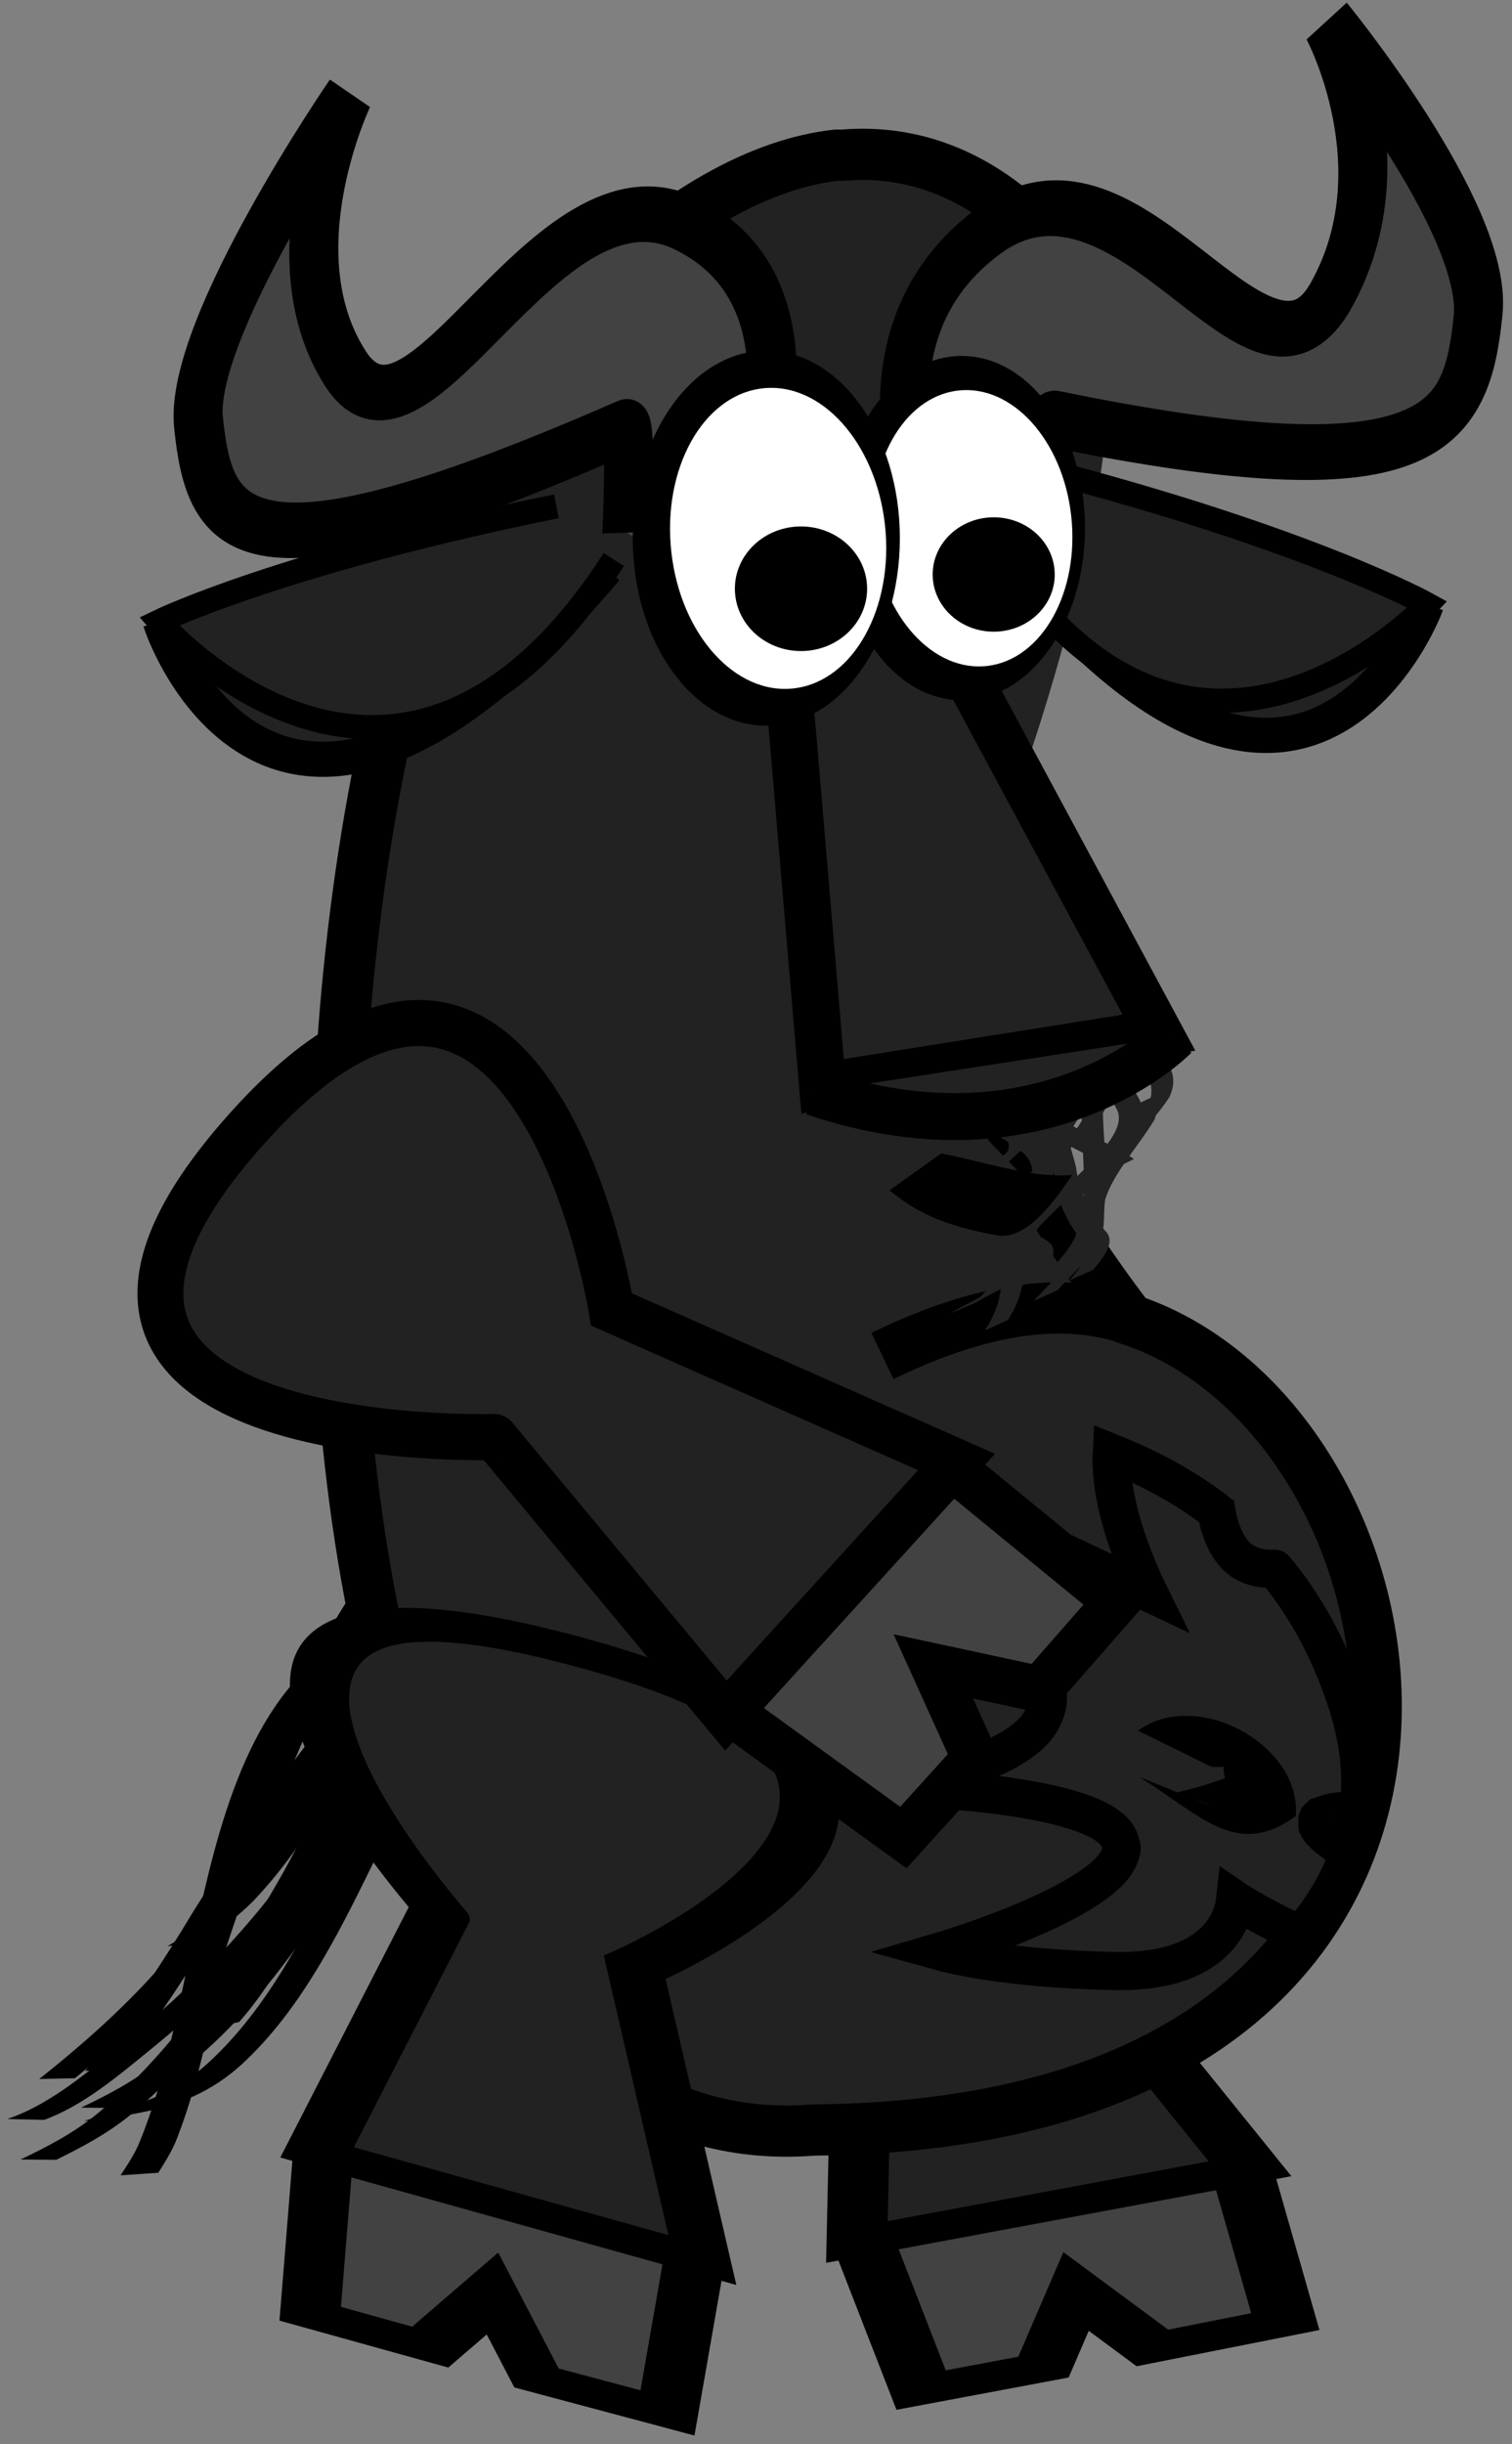 <?xml version="1.0" encoding="UTF-8" standalone="no"?>
<!-- Created with Inkscape (http://www.inkscape.org/) -->
<svg
   xmlns:dc="http://purl.org/dc/elements/1.1/"
   xmlns:cc="http://web.resource.org/cc/"
   xmlns:rdf="http://www.w3.org/1999/02/22-rdf-syntax-ns#"
   xmlns:svg="http://www.w3.org/2000/svg"
   xmlns="http://www.w3.org/2000/svg"
   xmlns:xlink="http://www.w3.org/1999/xlink"
   xmlns:sodipodi="http://inkscape.sourceforge.net/DTD/sodipodi-0.dtd"
   xmlns:inkscape="http://www.inkscape.org/namespaces/inkscape"
   width="26"
   height="42"
   id="svg1"
   sodipodi:version="0.32"
   inkscape:version="0.43"
   sodipodi:docbase="/home/yekcim/Desktop/SVG/Skins/gnuteam"
   sodipodi:docname="black.svg"
   inkscape:export-filename="/home/yekcim/Desktop/manchot_skin/manchot.png"
   inkscape:export-xdpi="72.000000"
   inkscape:export-ydpi="72.000000"
   version="1.0"
   inkscape:output_extension="org.inkscape.output.svg.inkscape">
  <rect width="100%" height="100%" fill="#808080" stroke="none"/>
  <defs
     id="defs3">
    <defs
       id="defs1062">
      <linearGradient
         inkscape:collect="always"
         id="linearGradient10630">
        <stop
           style="stop-color:#616161;stop-opacity:1;"
           offset="0"
           id="stop10631" />
        <stop
           style="stop-color:#616161;stop-opacity:0;"
           offset="1"
           id="stop10632" />
      </linearGradient>
      <linearGradient
         inkscape:collect="always"
         id="linearGradient10560">
        <stop
           style="stop-color:#000000;stop-opacity:1;"
           offset="0"
           id="stop10561" />
        <stop
           style="stop-color:#000000;stop-opacity:0;"
           offset="1"
           id="stop10562" />
      </linearGradient>
      <linearGradient
         id="linearGradient13777">
        <stop
           offset="0"
           style="stop-color:#d17d00;stop-opacity:1;"
           id="stop13779" />
        <stop
           offset="1"
           style="stop-color:#a7b135;stop-opacity:0;"
           id="stop13778" />
      </linearGradient>
      <linearGradient
         id="linearGradient11847">
        <stop
           offset="0"
           style="stop-color:#000000;stop-opacity:1;"
           id="stop11849" />
        <stop
           offset="1"
           style="stop-color:#000000;stop-opacity:0;"
           id="stop11848" />
      </linearGradient>
      <linearGradient
         id="linearGradient6187">
        <stop
           style="stop-color:#2e1b0b;stop-opacity:1;"
           offset="0"
           id="stop6188" />
        <stop
           style="stop-color:#431e00;stop-opacity:0;"
           offset="1"
           id="stop6189" />
      </linearGradient>
      <linearGradient
         inkscape:collect="always"
         id="linearGradient4909">
        <stop
           style="stop-color:#000000;stop-opacity:1;"
           offset="0"
           id="stop4910" />
        <stop
           style="stop-color:#000000;stop-opacity:0;"
           offset="1"
           id="stop4911" />
      </linearGradient>
      <linearGradient
         id="linearGradient1780">
        <stop
           style="stop-color:#454545;stop-opacity:1;"
           offset="0"
           id="stop1781" />
        <stop
           style="stop-color:#ffffff;stop-opacity:0;"
           offset="1"
           id="stop1782" />
      </linearGradient>
      <linearGradient
         id="linearGradient3869">
        <stop
           offset="0"
           style="stop-color:#d2dd2e;stop-opacity:1;"
           id="stop3872" />
        <stop
           offset="0.761"
           style="stop-color:#b3b96d;stop-opacity:0.656;"
           id="stop3871" />
        <stop
           offset="1"
           style="stop-color:#b1b952;stop-opacity:0;"
           id="stop3870" />
      </linearGradient>
      <linearGradient
         inkscape:collect="always"
         xlink:href="#linearGradient9217"
         id="linearGradient3799"
         gradientUnits="userSpaceOnUse"
         gradientTransform="matrix(0.113,0,0,0.115,26.434,157.176)"
         x1="4373.305"
         y1="319.335"
         x2="96.983"
         y2="2708.214" />
      <linearGradient
         inkscape:collect="always"
         xlink:href="#linearGradient7337"
         id="linearGradient3800"
         gradientUnits="userSpaceOnUse"
         gradientTransform="matrix(0.231,0,0,7.644947e-2,26.552,129.555)"
         x1="862.165"
         y1="2479.594"
         x2="1523.372"
         y2="2479.594" />
      <linearGradient
         inkscape:collect="always"
         xlink:href="#linearGradient5442"
         id="linearGradient3801"
         gradientUnits="userSpaceOnUse"
         gradientTransform="matrix(0.163,0,0,7.648058e-2,75.53,161.805)"
         x1="580.228"
         y1="2173.317"
         x2="1782.037"
         y2="1630.204" />
      <radialGradient
         inkscape:collect="always"
         xlink:href="#linearGradient5442"
         id="radialGradient3802"
         gradientUnits="userSpaceOnUse"
         gradientTransform="matrix(0.16,0,0,7.785591e-2,363.092,173.858)"
         cx="-606.797"
         cy="1573.44"
         fx="-606.797"
         fy="1573.44"
         r="739.705" />
      <linearGradient
         inkscape:collect="always"
         xlink:href="#linearGradient21707"
         id="linearGradient3803"
         gradientUnits="userSpaceOnUse"
         gradientTransform="scale(0.66,1.515)"
         x1="4848.597"
         y1="3945.112"
         x2="5625.465"
         y2="1720.94" />
      <linearGradient
         inkscape:collect="always"
         xlink:href="#linearGradient7337"
         id="linearGradient3804"
         gradientUnits="userSpaceOnUse"
         gradientTransform="matrix(0.237,0,0,0.208,-2451.443,4783.687)"
         x1="-7797.742"
         y1="5021.473"
         x2="-352.84"
         y2="1184.903" />
      <linearGradient
         inkscape:collect="always"
         xlink:href="#linearGradient7337"
         id="linearGradient3805"
         gradientUnits="userSpaceOnUse"
         gradientTransform="matrix(0.237,0,0,0.208,-2451.443,4783.687)"
         x1="-7797.742"
         y1="5021.473"
         x2="-352.84"
         y2="1184.903" />
      <defs
         id="defs3745">
        <linearGradient
           id="linearGradient22333"
           x1="0"
           y1="0.5"
           x2="1"
           y2="0.5"
           gradientUnits="objectBoundingBox"
           spreadMethod="pad"
           xlink:href="#linearGradient13777" />
        <linearGradient
           id="linearGradient21707">
          <stop
             style="stop-color:#ffffff;stop-opacity:1;"
             offset="0"
             id="stop21708" />
          <stop
             style="stop-color:#a7b135;stop-opacity:0;"
             offset="1"
             id="stop21709" />
        </linearGradient>
        <linearGradient
           inkscape:collect="always"
           id="linearGradient9217"
           x1="0"
           y1="0.5"
           x2="1"
           y2="0.5"
           gradientUnits="objectBoundingBox"
           spreadMethod="pad"
           xlink:href="#linearGradient11847" />
        <linearGradient
           id="linearGradient8584">
          <stop
             style="stop-color:#000000;stop-opacity:1;"
             offset="0"
             id="stop8585" />
          <stop
             style="stop-color:#cece4c;stop-opacity:0;"
             offset="1"
             id="stop8586" />
        </linearGradient>
        <linearGradient
           id="linearGradient7337">
          <stop
             style="stop-color:#b1b12f;stop-opacity:1;"
             offset="0"
             id="stop7338" />
          <stop
             style="stop-color:#cece4c;stop-opacity:0;"
             offset="1"
             id="stop7339" />
        </linearGradient>
        <linearGradient
           id="linearGradient5442"
           x1="0"
           y1="0.5"
           x2="1"
           y2="0.5"
           gradientUnits="objectBoundingBox"
           spreadMethod="pad"
           xlink:href="#linearGradient3869" />
      </defs>
      <sodipodi:namedview
         id="namedview3772"
         pagecolor="#ffffff"
         bordercolor="#666666"
         borderopacity="1.0"
         inkscape:pageopacity="0.0"
         inkscape:pageshadow="2"
         inkscape:zoom="0.80057989"
         inkscape:cx="297.63780"
         inkscape:cy="420.94487"
         inkscape:current-layer="layer1"
         inkscape:window-width="1440"
         inkscape:window-height="851"
         inkscape:window-x="0"
         inkscape:window-y="27"
         showguides="true"
         inkscape:guide-bbox="true" />
      <linearGradient
         inkscape:collect="always"
         xlink:href="#linearGradient4909"
         id="linearGradient6167"
         gradientUnits="userSpaceOnUse"
         gradientTransform="scale(0.892,1.121)"
         x1="-148.78"
         y1="106.319"
         x2="-160.149"
         y2="-66.932" />
      <linearGradient
         inkscape:collect="always"
         xlink:href="#linearGradient10560"
         id="linearGradient10563"
         gradientTransform="matrix(0.915,0.128,-0.15,1.071,19.549,-8.453)"
         x1="698.545"
         y1="69.853"
         x2="758.312"
         y2="359.097"
         gradientUnits="userSpaceOnUse" />
      <linearGradient
         inkscape:collect="always"
         xlink:href="#linearGradient10560"
         id="linearGradient10578"
         gradientUnits="userSpaceOnUse"
         gradientTransform="matrix(0.915,0.128,-0.15,1.071,0,0)"
         x1="647.371"
         y1="96.895"
         x2="770.592"
         y2="342.743" />
      <linearGradient
         inkscape:collect="always"
         xlink:href="#linearGradient4909"
         id="linearGradient10604"
         gradientUnits="userSpaceOnUse"
         gradientTransform="scale(0.892,1.121)"
         x1="-148.78"
         y1="106.319"
         x2="-160.149"
         y2="-66.932" />
      <linearGradient
         inkscape:collect="always"
         xlink:href="#linearGradient10630"
         id="linearGradient10633"
         gradientTransform="scale(0.884,1.132)"
         x1="-164.592"
         y1="105.155"
         x2="-154.146"
         y2="3.678"
         gradientUnits="userSpaceOnUse" />
      <linearGradient
         inkscape:collect="always"
         xlink:href="#linearGradient10630"
         id="linearGradient10647"
         gradientUnits="userSpaceOnUse"
         gradientTransform="scale(0.884,1.132)"
         x1="-164.592"
         y1="105.155"
         x2="-154.146"
         y2="3.678" />
      <radialGradient
         inkscape:collect="always"
         xlink:href="#linearGradient1780"
         id="radialGradient5568"
         gradientUnits="userSpaceOnUse"
         gradientTransform="matrix(-0.663,1.058,1.331,0.59,-891.791,666.425)"
         cx="-446.725"
         cy="218.61"
         fx="-446.725"
         fy="218.61"
         r="308.81" />
      <linearGradient
         inkscape:collect="always"
         xlink:href="#linearGradient10630"
         id="linearGradient4391"
         gradientUnits="userSpaceOnUse"
         gradientTransform="matrix(0.437,-0.48,0.615,0.558,723.073,-61.92)"
         x1="-164.592"
         y1="105.155"
         x2="-154.146"
         y2="3.678" />
    </defs>
  </defs>
  <sodipodi:namedview
     id="base"
     pagecolor="#ffffff"
     bordercolor="#666666"
     borderopacity="1.0"
     inkscape:pageopacity="0.0"
     inkscape:pageshadow="2"
     inkscape:zoom="15.571429"
     inkscape:cx="8.9229513"
     inkscape:cy="19.087233"
     inkscape:current-layer="g1160"
     inkscape:window-width="1430"
     inkscape:window-height="821"
     inkscape:window-x="0"
     inkscape:window-y="25" />
  <g
     id="g1160"
     inkscape:groupmode="layer"
     inkscape:label="Layer 1"
     style="display:inline">
    <path
       style="fill:#000000;fill-opacity:1;fill-rule:nonzero;stroke:none;stroke-width:1px;stroke-linecap:butt;stroke-linejoin:miter;stroke-opacity:1;display:inline"
       id="path3467"
       d="M 7.251,28.888 C 6.606,29.911 6.065,31.015 5.481,32.082 C 4.584,33.66 3.587,35.222 2.275,36.314 C 1.861,36.657 1.414,36.892 0.967,37.112 L 0.353,37.107 C 0.8,36.893 1.248,36.665 1.663,36.328 C 2.982,35.256 4.002,33.712 4.895,32.131 C 5.468,31.08 6,29.989 6.578,28.947 L 7.251,28.888 z " />
    <path
       style="fill:#000000;fill-opacity:1;fill-rule:nonzero;stroke:none;stroke-width:1px;stroke-linecap:butt;stroke-linejoin:miter;stroke-opacity:1"
       id="path2574"
       d="M 7.218,27.965 C 7.014,27.948 6.289,27.978 7.286,27.907 C 7.57,27.887 6.709,28.087 6.429,28.239 C 4.851,29.193 4.331,31.327 3.947,33.138 C 3.683,34.34 3.498,35.573 3.044,36.744 C 2.962,36.956 2.841,37.145 2.723,37.334 L 2.073,37.379 C 2.192,37.197 2.315,37.016 2.399,36.81 C 2.875,35.649 3.072,34.414 3.35,33.216 C 3.749,31.397 4.254,29.24 5.822,28.238 C 6.452,27.874 7.368,27.52 7.897,27.84 L 7.218,27.965 z " />
    <path
       style="fill:#000000;fill-opacity:1;fill-rule:nonzero;stroke:none;stroke-width:1px;stroke-linecap:butt;stroke-linejoin:miter;stroke-opacity:1"
       id="path2576"
       d="M 11.67,25.685 C 11.528,25.616 11.197,25.686 9.859,26.362 C 7.319,27.604 5.545,30.116 3.902,32.785 C 3.34,33.747 2.731,34.668 2.077,35.548 L 1.467,35.584 C 2.135,34.708 2.759,33.789 3.336,32.826 C 5.003,30.173 6.767,27.629 9.307,26.359 C 10.247,25.862 11.43,25.287 12.35,25.496 L 11.67,25.685 z " />
    <path
       style="fill:#000000;fill-opacity:1;fill-rule:nonzero;stroke:none;stroke-width:1px;stroke-linecap:butt;stroke-linejoin:miter;stroke-opacity:1"
       id="path2578"
       d="M 8.986,21.562 C 8.795,21.708 8.88,21.599 9.571,21.372 C 9.752,21.312 9.286,21.721 9.176,21.928 C 8.907,22.434 8.687,22.975 8.464,23.512 C 7.692,25.368 7.082,27.305 6.392,29.202 C 5.925,30.532 5.245,31.724 4.362,32.658 C 4.093,32.93 3.799,33.146 3.499,33.339 L 2.878,33.444 C 3.182,33.258 3.479,33.045 3.753,32.781 C 4.646,31.866 5.329,30.677 5.809,29.358 C 6.515,27.467 7.124,25.527 7.883,23.664 C 8.345,22.535 8.591,21.41 9.62,21.252 L 8.986,21.562 z " />
    <path
       style="fill:#000000;fill-opacity:1;fill-rule:nonzero;stroke:none;stroke-width:1px;stroke-linecap:butt;stroke-linejoin:miter;stroke-opacity:1"
       id="path2580"
       d="M 9.47,21.028 C 9.262,21.198 9.408,21.05 10.027,20.853 C 10.189,20.801 9.738,21.106 9.616,21.268 C 9.279,21.718 9.036,22.27 8.812,22.814 C 8.061,24.867 7.577,27.029 6.878,29.104 C 6.322,30.72 5.672,32.306 4.834,33.736 C 4.617,34.1 4.379,34.443 4.111,34.745 L 3.485,34.873 C 3.76,34.58 4.003,34.239 4.226,33.879 C 5.084,32.461 5.751,30.877 6.313,29.258 C 7.013,27.185 7.508,25.031 8.227,22.966 C 8.688,21.803 9.088,20.905 10.102,20.718 L 9.47,21.028 z " />
    <path
       style="fill:#000000;fill-opacity:1;fill-rule:nonzero;stroke:none;stroke-width:1px;stroke-linecap:butt;stroke-linejoin:miter;stroke-opacity:1"
       id="path2582"
       d="M 10.711,20.211 C 10.736,20.156 10.526,20.264 10.572,20.248 C 10.761,20.185 10.949,20.111 11.139,20.055 C 11.31,20.005 10.824,20.288 10.679,20.431 C 10.398,20.706 10.129,21 9.862,21.299 C 8.247,23.122 7.431,25.703 6.757,28.201 C 6.372,29.649 6.057,31.115 5.776,32.587 L 5.199,32.757 C 5.497,31.28 5.819,29.807 6.215,28.354 C 6.89,25.864 7.694,23.274 9.276,21.421 C 9.864,20.746 10.537,19.833 11.344,19.901 L 10.711,20.211 z " />
    <path
       style="fill:#000000;fill-opacity:1;fill-rule:nonzero;stroke:none;stroke-width:1px;stroke-linecap:butt;stroke-linejoin:miter;stroke-opacity:1"
       id="path2584"
       d="M 10.393,24.068 C 10.395,24.062 10.212,24.111 10.215,24.11 C 10.387,24.065 10.558,24.013 10.729,23.973 C 10.917,23.929 10.356,24.114 10.173,24.203 C 9.778,24.395 9.399,24.637 9.019,24.89 C 6.777,26.271 5.591,28.8 4.554,31.538 C 4.283,32.276 4.036,33.023 3.788,33.77 L 3.226,33.89 C 3.482,33.141 3.738,32.391 4.014,31.649 C 5.065,28.928 6.203,26.359 8.439,24.955 C 9.237,24.412 10.185,23.794 11.047,23.801 L 10.393,24.068 z " />
    <path
       style="fill:#000000;fill-opacity:1;fill-rule:nonzero;stroke:none;stroke-width:1px;stroke-linecap:butt;stroke-linejoin:miter;stroke-opacity:1"
       id="path2586"
       d="M 10.881,25.953 C 10.921,25.901 10.673,25.961 10.726,25.952 C 11.931,25.767 10.521,26.122 10.005,26.484 C 8.454,27.786 7.494,29.863 6.541,31.759 C 5.898,33.075 5.256,34.42 4.24,35.393 C 3.397,36.214 2.477,36.304 1.548,36.439 C 1.514,36.441 1.48,36.443 1.446,36.445 L 2.101,36.227 C 2.134,36.225 2.167,36.222 2.2,36.219 C 2.023,36.247 1.845,36.274 1.668,36.303 C 1.541,36.323 1.92,36.264 2.047,36.236 C 2.596,36.114 3.131,35.866 3.616,35.414 C 4.641,34.459 5.299,33.124 5.948,31.811 C 6.911,29.913 7.879,27.857 9.396,26.493 C 10.049,26.006 10.885,25.6 11.561,25.764 L 10.881,25.953 z " />
    <path
       style="fill:#000000;fill-opacity:1;fill-rule:nonzero;stroke:none;stroke-width:1px;stroke-linecap:butt;stroke-linejoin:miter;stroke-opacity:1"
       id="path2588"
       d="M 11.311,25.132 C 11.325,25.097 11.187,25.13 11.191,25.129 C 12.36,24.977 11.144,25.352 10.672,25.672 C 8.759,27.063 7.395,29.383 5.995,31.472 C 5.049,32.952 3.903,34.144 2.647,35.169 C 2.04,35.664 1.434,36.181 0.759,36.426 L 0.124,36.411 C 0.805,36.185 1.419,35.678 2.033,35.183 C 3.298,34.167 4.455,32.988 5.415,31.511 C 6.832,29.44 8.191,27.125 10.073,25.679 C 10.662,25.262 11.375,24.742 11.991,24.944 L 11.311,25.132 z " />
    <path
       style="fill:#000000;fill-opacity:1;fill-rule:nonzero;stroke:none;stroke-width:1px;stroke-linecap:butt;stroke-linejoin:miter;stroke-opacity:1"
       id="path2590"
       d="M 11.801,26.9 C 11.666,26.75 9.738,27.399 8.514,28.12 C 6.621,29.322 5.195,31.425 3.719,33.317 C 2.993,34.245 2.149,35.01 1.288,35.71 L 0.675,35.723 C 1.543,35.034 2.394,34.275 3.127,33.35 C 4.624,31.465 6.06,29.354 7.951,28.121 C 9.372,27.272 11.04,26.592 12.48,26.712 L 11.801,26.9 z " />
    <path
       style="fill:#000000;fill-opacity:1;fill-rule:nonzero;stroke:none;stroke-width:1px;stroke-linecap:butt;stroke-linejoin:miter;stroke-opacity:1"
       id="path2592"
       d="M 8.292,27.998 C 7.647,29.021 7.106,30.125 6.522,31.192 C 5.625,32.77 4.628,34.332 3.316,35.424 C 2.902,35.767 2.454,36.002 2.008,36.221 L 1.393,36.216 C 1.84,36.002 2.288,35.774 2.704,35.438 C 4.023,34.366 5.043,32.821 5.935,31.24 C 6.509,30.19 7.04,29.099 7.618,28.057 L 8.292,27.998 z " />
    <g
       style="display:inline"
       id="g3710"
       transform="matrix(1.035,-0.194,0.154,0.491,62.979,15.339)">
      <path
         sodipodi:nodetypes="cccccccc"
         id="path3712"
         d="M -44.262,27.12 L -50.558,27.193 L -50.381,32.496 L -48.348,32.496 L -47.465,30.198 L -46.544,32.538 L -44.329,32.491 L -44.262,27.12 z "
         style="fill:#424242;fill-opacity:1;fill-rule:evenodd;stroke:#000000;stroke-width:1px;stroke-linecap:butt;stroke-linejoin:miter;stroke-opacity:1" />
      <path
         sodipodi:nodetypes="czcccc"
         id="path3714"
         d="M -49.238,18.312 C -49.211,18.34 -55.876,8.722 -47.606,8.623 C -39.424,8.525 -45.941,18.34 -45.941,18.34 L -44.131,27.221 L -50.66,27.203 L -49.238,18.312 z "
         style="fill:#222222;fill-opacity:1;fill-rule:evenodd;stroke:#000000;stroke-width:1px;stroke-linecap:butt;stroke-linejoin:miter;stroke-opacity:1" />
    </g>
    <g
       inkscape:label="Layer 1"
       id="g29199"
       transform="matrix(-0.757,0,0,0.76,413.654,-61.485)" />
    <g
       id="g29315"
       inkscape:label="Layer 1"
       transform="matrix(-0.757,0,0,0.76,1508.984,254.855)" />
    <g
       inkscape:label="Layer 1"
       id="g29317"
       transform="matrix(-0.757,0,0,0.76,2140.42,223.987)" />
    <g
       id="g3598"
       transform="matrix(0.946,0,0,0.95,97.633,8.915)">
      <path
         sodipodi:nodetypes="czsccscc"
         id="path3596"
         d="M -85.539,6.918 C -84.395,4.65 -82.176,-2.552 -83.408,-4.24 C -84.698,-6.008 -88.125,-8.74 -92.791,-3.764 C -98.731,2.569 -99.328,30.006 -88.416,29.142 C -74.828,29.035 -76.831,16.414 -82.666,14.486 C -82.666,14.486 -86.682,9.186 -85.539,6.918 z M -82.728,14.455 C -84.055,14.042 -85.544,14.36 -87.166,15.142"
         style="fill:#222222;fill-opacity:1;fill-rule:evenodd;stroke:none;stroke-width:0.927;stroke-linecap:butt;stroke-linejoin:miter;stroke-miterlimit:4;stroke-dasharray:none;stroke-opacity:1;display:inline" />
      <path
         sodipodi:nodetypes="cscsccscc"
         id="path3594"
         d="M -83.541,-4.108 C -83.668,-4.333 -85.134,-6.809 -87.885,-6.577 C -87.926,-6.573 -87.967,-6.581 -88.01,-6.577 C -89.32,-6.428 -90.909,-5.646 -92.791,-3.764 C -98.931,2.376 -99.328,30.006 -88.416,29.142 C -74.828,29.035 -76.831,16.414 -82.666,14.486 C -82.666,14.486 -86.903,9.097 -85.76,6.83 M -82.728,14.455 C -84.055,14.042 -85.544,14.36 -87.166,15.142"
         style="fill:none;fill-opacity:1;fill-rule:evenodd;stroke:#000000;stroke-width:0.927;stroke-linecap:butt;stroke-linejoin:miter;stroke-miterlimit:4;stroke-dasharray:none;stroke-opacity:1;display:inline" />
    </g>
    <path
       style="fill:#222222;fill-opacity:1;fill-rule:evenodd;stroke:#000000;stroke-width:0.656;stroke-linecap:butt;stroke-linejoin:miter;stroke-miterlimit:4;stroke-dasharray:none;stroke-opacity:1;display:inline"
       d="M 19.118,24.966 C 19.067,25.929 19.642,27.144 19.751,27.365 L 16.704,25.925 C 16.705,25.93 16.703,25.943 16.704,25.949 C 16.711,25.989 16.706,26.069 16.704,26.141 C 16.695,26.305 16.632,26.542 16.411,26.717 C 16.406,26.721 16.392,26.737 16.387,26.741 C 16.37,26.753 16.332,26.778 16.314,26.789 C 16.289,26.804 16.244,26.824 16.216,26.837 C 15.972,26.949 15.614,27.018 15.095,27.005 C 14.896,27 14.75,27.014 14.68,27.029 C 14.676,27.03 14.66,27.028 14.656,27.029 C 14.653,27.031 14.634,27.052 14.632,27.053 C 14.631,27.055 14.632,27.075 14.632,27.077 C 14.633,27.079 14.63,27.099 14.632,27.101 C 14.64,27.109 14.668,27.116 14.68,27.125 C 15.12,27.403 17.708,28.139 17.996,29.021 C 17.997,29.026 17.995,29.04 17.996,29.045 C 17.998,29.054 18.019,29.083 18.02,29.093 C 18.021,29.098 18.02,29.112 18.02,29.117 C 18.021,29.126 18.02,29.155 18.02,29.165 C 18.02,29.379 17.92,29.58 17.777,29.741 C 17.148,30.411 15.53,30.657 15.168,30.7 C 15.727,30.713 19.072,30.826 19.264,31.66 C 19.27,31.689 19.288,31.728 19.288,31.756 C 19.28,31.877 19.201,32.021 19.093,32.14 C 18.425,32.847 16.328,33.485 16.168,33.532 C 16.37,33.588 17.309,33.826 19.142,33.868 C 20.746,33.905 21.126,33.142 21.214,32.788 C 21.227,32.733 21.236,32.671 21.239,32.644 C 21.296,32.683 21.742,32.961 22.36,33.244 C 22.712,32.837 23.006,32.381 23.189,31.852 C 23.191,31.847 23.187,31.834 23.189,31.828 C 22.912,31.652 22.705,31.495 22.653,31.372 C 22.652,31.37 22.653,31.351 22.653,31.348 C 22.652,31.346 22.653,31.327 22.653,31.324 C 22.652,31.322 22.652,31.303 22.653,31.3 C 22.653,31.298 22.652,31.279 22.653,31.276 C 22.654,31.274 22.651,31.255 22.653,31.252 C 22.656,31.248 22.673,31.232 22.677,31.228 C 22.682,31.224 22.696,31.208 22.701,31.204 C 22.704,31.203 22.722,31.206 22.726,31.204 C 22.78,31.177 22.86,31.147 22.969,31.132 C 23.106,31.114 23.233,31.101 23.36,31.108 C 23.435,30.527 23.379,29.901 23.14,29.189 C 22.838,28.289 22.42,27.551 21.921,26.957 C 21.918,26.953 21.9,26.961 21.897,26.957 C 21.884,26.957 21.861,26.957 21.848,26.957 C 21.612,26.957 21.428,26.884 21.287,26.765 C 21.098,26.592 20.976,26.306 20.922,25.997 C 20.918,25.995 20.925,25.976 20.922,25.973 C 20.334,25.519 19.695,25.198 19.118,24.966 z "
       id="path3602" />
    <path
       style="fill:#000000;fill-opacity:1;fill-rule:nonzero;stroke:none;stroke-width:1pt;stroke-linecap:butt;stroke-linejoin:miter;stroke-opacity:1;display:inline"
       d="M 20.835,30.361 C 22.464,30.404 20.818,29.309 21.063,30.555 C 19.955,30.962 20.019,30.658 20.855,31.045 L 19.59,30.532 C 20.641,31.185 21.268,31.954 22.283,31.204 C 22.378,29.977 20.581,29.001 19.568,29.738 L 20.835,30.361 z "
       id="path3604" />
    <path
       style="fill:#222222;fill-opacity:1;fill-rule:nonzero;stroke:none;stroke-width:1px;stroke-linecap:butt;stroke-linejoin:miter;stroke-opacity:1;display:inline"
       id="path3606"
       d="M 15.003,18.827 C 15.571,18.52 15.471,18.852 16.173,18.994 C 16.692,19.134 17.885,19.134 17.719,19.6 C 17.096,20.277 16.032,20.906 15.262,21.574 C 15.074,21.74 15.166,21.658 14.987,21.82 L 14.605,21.987 C 14.788,21.823 14.694,21.907 14.886,21.738 C 15.654,21.075 16.694,20.45 17.329,19.78 C 17.512,19.324 16.315,19.317 15.819,19.18 C 15.346,19.088 14.482,19 15.385,18.607 L 15.003,18.827 z " />
    <path
       style="fill:#222222;fill-opacity:1;fill-rule:nonzero;stroke:none;stroke-width:1px;stroke-linecap:butt;stroke-linejoin:miter;stroke-opacity:1;display:inline"
       id="path3608"
       d="M 17.436,17.85 C 17.58,17.93 17.79,17.986 17.959,18.057 C 18.267,18.297 17.94,18.725 18.068,19.031 C 18.352,19.416 19.066,19.597 19.498,19.916 L 19.115,20.107 C 18.697,19.78 18.003,19.588 17.701,19.209 C 17.562,18.911 17.862,18.496 17.57,18.256 C 17.393,18.182 17.186,18.126 17.016,18.049 L 17.436,17.85 z " />
    <path
       style="fill:#222222;fill-opacity:1;fill-rule:nonzero;stroke:none;stroke-width:1px;stroke-linecap:butt;stroke-linejoin:miter;stroke-opacity:1;display:inline"
       id="path3610"
       d="M 19.154,17.206 C 19.813,16.828 19.296,17.317 19.427,17.562 C 19.736,17.973 20.385,18.269 20.108,18.853 C 19.773,19.367 19.184,19.879 18.78,20.394 C 18.76,20.421 18.739,20.448 18.719,20.476 L 18.323,20.653 C 18.344,20.625 18.365,20.598 18.386,20.57 C 18.795,20.054 19.385,19.542 19.728,19.027 C 20.01,18.448 19.386,18.142 19.052,17.745 C 18.89,17.482 18.901,17.256 19.536,16.985 L 19.154,17.206 z " />
    <path
       style="fill:#222222;fill-opacity:1;fill-rule:nonzero;stroke:none;stroke-width:1px;stroke-linecap:butt;stroke-linejoin:miter;stroke-opacity:1;display:inline"
       id="path3612"
       d="M 16.534,18.078 C 16.594,18.189 16.759,18.264 16.88,18.35 C 17.235,18.641 16.471,19.129 16.048,19.509 C 15.32,20.097 15.804,20.429 16.322,20.723 L 15.97,20.901 C 15.459,20.604 14.92,20.276 15.657,19.68 C 16.067,19.312 16.831,18.828 16.492,18.544 C 16.367,18.455 16.204,18.381 16.113,18.277 L 16.534,18.078 z " />
    <path
       style="fill:#222222;fill-opacity:1;fill-rule:nonzero;stroke:none;stroke-width:1px;stroke-linecap:butt;stroke-linejoin:miter;stroke-opacity:1;display:inline"
       id="path3614"
       d="M 16.579,17.702 C 16.442,17.979 16.362,18.245 16.424,18.485 C 16.654,18.959 17.404,19.209 17.896,19.57 C 18.197,19.768 18.181,20.042 18.043,20.36 L 17.649,20.541 C 17.793,20.227 17.814,19.954 17.524,19.756 C 17.044,19.388 16.306,19.13 16.054,18.663 C 15.981,18.431 16.042,18.171 16.159,17.901 L 16.579,17.702 z " />
    <path
       style="fill:#222222;fill-opacity:1;fill-rule:nonzero;stroke:none;stroke-width:1px;stroke-linecap:butt;stroke-linejoin:miter;stroke-opacity:1;display:inline"
       id="path3616"
       d="M 18.339,17.608 C 18.271,17.615 18.225,17.647 18.168,17.67 C 18.734,17.35 18.398,17.603 18.41,17.791 C 18.5,18.142 18.888,18.388 19.05,18.714 C 19.186,19.088 18.559,19.602 18.067,20.018 C 17.894,20.162 17.711,20.305 17.528,20.447 L 17.12,20.623 C 17.306,20.479 17.492,20.335 17.67,20.19 C 18.162,19.781 18.79,19.273 18.665,18.901 C 18.508,18.572 18.129,18.322 18.022,17.975 C 17.989,17.753 18.161,17.531 18.72,17.388 L 18.339,17.608 z " />
    <path
       style="fill:#222222;fill-opacity:1;fill-rule:nonzero;stroke:none;stroke-width:1px;stroke-linecap:butt;stroke-linejoin:miter;stroke-opacity:1;display:inline"
       id="path3618"
       d="M 14.549,18.297 C 14.493,18.529 14.49,18.75 14.561,18.952 C 14.699,19.337 15.182,19.565 15.719,19.764 C 16.17,19.905 16.441,20.114 16.475,20.431 C 16.479,20.662 16.361,20.922 16.479,21.122 C 16.518,21.172 16.598,21.199 16.678,21.227 L 16.288,21.429 C 16.206,21.398 16.123,21.368 16.082,21.317 C 15.961,21.114 16.078,20.853 16.081,20.618 C 16.056,20.302 15.788,20.098 15.348,19.954 C 14.813,19.75 14.325,19.523 14.182,19.135 C 14.107,18.936 14.102,18.72 14.128,18.496 L 14.549,18.297 z " />
    <path
       style="fill:#222222;fill-opacity:1;fill-rule:nonzero;stroke:none;stroke-width:1px;stroke-linecap:butt;stroke-linejoin:miter;stroke-opacity:1;display:inline"
       id="path3620"
       d="M 15.406,18.057 C 15.153,18.354 15.02,18.647 15.042,18.912 C 15.186,19.437 16.111,19.626 16.744,19.926 C 17.206,20.114 17.119,20.456 16.954,20.829 C 16.883,20.979 16.78,21.131 16.666,21.283 L 16.251,21.469 C 16.369,21.316 16.476,21.163 16.553,21.013 C 16.727,20.644 16.824,20.304 16.377,20.113 C 15.752,19.805 14.835,19.608 14.672,19.088 C 14.641,18.836 14.743,18.536 14.986,18.256 L 15.406,18.057 z " />
    <path
       style="fill:#222222;fill-opacity:1;fill-rule:nonzero;stroke:none;stroke-width:1px;stroke-linecap:butt;stroke-linejoin:miter;stroke-opacity:1;display:inline"
       id="path3622"
       d="M 17.53,17.88 C 18.266,17.459 17.71,17.921 17.629,18.146 C 17.566,18.594 17.886,18.938 18.087,19.309 C 18.318,19.666 18.106,20.113 17.818,20.567 C 17.651,20.828 17.452,21.09 17.245,21.352 L 16.841,21.533 C 17.053,21.269 17.26,21.005 17.431,20.742 C 17.723,20.291 17.931,19.85 17.709,19.494 C 17.51,19.119 17.206,18.771 17.238,18.327 C 17.316,18.053 17.401,17.879 17.912,17.66 L 17.53,17.88 z " />
    <path
       style="fill:#222222;fill-opacity:1;fill-rule:nonzero;stroke:none;stroke-width:1px;stroke-linecap:butt;stroke-linejoin:miter;stroke-opacity:1;display:inline"
       id="path3624"
       d="M 18.79,17.28 C 18.764,17.444 18.797,17.591 18.855,17.733 C 19.053,18.144 19.395,18.504 19.603,18.912 C 19.749,19.279 19.183,19.762 18.769,20.183 C 18.471,20.504 18.096,20.821 17.813,21.142 C 17.585,21.393 17.654,21.55 17.954,21.646 L 17.569,21.847 C 17.263,21.745 17.175,21.584 17.406,21.323 C 17.687,20.999 18.071,20.68 18.376,20.356 C 18.789,19.941 19.349,19.463 19.221,19.097 C 19.026,18.685 18.697,18.32 18.48,17.915 C 18.411,17.778 18.363,17.637 18.369,17.479 L 18.79,17.28 z " />
    <path
       style="fill:#222222;fill-opacity:1;fill-rule:nonzero;stroke:none;stroke-width:1px;stroke-linecap:butt;stroke-linejoin:miter;stroke-opacity:1;display:inline"
       id="path3626"
       d="M 16.173,18.531 C 16.312,18.772 16.59,18.963 16.775,19.189 C 17.154,19.599 17.052,20.134 16.884,20.683 C 16.796,21.004 16.591,21.351 16.672,21.637 C 16.701,21.716 16.775,21.776 16.858,21.832 L 16.465,22.03 C 16.381,21.972 16.307,21.909 16.277,21.828 C 16.193,21.538 16.401,21.187 16.503,20.86 C 16.682,20.312 16.79,19.777 16.408,19.37 C 16.218,19.144 15.942,18.955 15.753,18.729 L 16.173,18.531 z " />
    <path
       style="fill:#222222;fill-opacity:1;fill-rule:nonzero;stroke:none;stroke-width:1px;stroke-linecap:butt;stroke-linejoin:miter;stroke-opacity:1;display:inline"
       id="path3628"
       d="M 17.125,18.297 C 16.856,18.637 16.666,18.983 16.452,19.323 C 16.132,19.825 15.885,20.322 15.687,20.813 C 15.481,21.24 15.811,21.499 16.269,21.697 C 16.448,21.775 16.669,21.826 16.898,21.871 L 16.525,22.067 C 16.297,22.02 16.076,21.967 15.896,21.888 C 15.437,21.687 15.091,21.423 15.297,20.993 C 15.496,20.499 15.76,19.998 16.077,19.493 C 16.287,19.156 16.489,18.819 16.689,18.483 L 17.125,18.297 z " />
    <path
       style="fill:#222222;fill-opacity:1;fill-rule:nonzero;stroke:none;stroke-width:1px;stroke-linecap:butt;stroke-linejoin:miter;stroke-opacity:1;display:inline"
       id="path3630"
       d="M 18.154,17.703 C 18.27,17.852 18.215,18.055 18.192,18.241 C 18.105,18.894 18.356,19.466 18.504,20.059 C 18.552,20.457 18.723,20.812 18.994,21.137 C 19.191,21.321 19.016,21.563 18.795,21.821 L 18.384,22.003 C 18.608,21.751 18.793,21.511 18.608,21.327 C 18.347,20.996 18.175,20.638 18.138,20.235 C 18.002,19.637 17.77,19.062 17.814,18.419 C 17.829,18.241 17.871,18.047 17.745,17.908 L 18.154,17.703 z " />
    <path
       style="fill:#222222;fill-opacity:1;fill-rule:nonzero;stroke:none;stroke-width:1px;stroke-linecap:butt;stroke-linejoin:miter;stroke-opacity:1;display:inline"
       id="path3632"
       d="M 15.978,18.241 C 16.691,17.858 16.22,18.456 16.385,18.815 C 16.652,19.326 17.172,19.741 17.572,20.202 C 17.811,20.444 17.839,20.752 17.767,21.082 C 17.715,21.27 17.586,21.471 17.613,21.643 C 17.772,21.847 17.461,22.012 17.067,22.224 C 16.958,22.279 16.855,22.337 16.752,22.395 L 16.331,22.572 C 16.436,22.512 16.541,22.452 16.653,22.395 C 17.031,22.194 17.367,22.034 17.21,21.837 C 17.175,21.663 17.303,21.461 17.366,21.269 C 17.447,20.939 17.428,20.631 17.198,20.386 C 16.812,19.919 16.313,19.494 16.033,18.986 C 15.876,18.682 15.6,18.336 16.398,18.042 L 15.978,18.241 z " />
    <path
       style="fill:#222222;fill-opacity:1;fill-rule:nonzero;stroke:none;stroke-width:1px;stroke-linecap:butt;stroke-linejoin:miter;stroke-opacity:1;display:inline"
       id="path3634"
       d="M 15.496,18.683 C 15.535,18.845 15.614,18.996 15.663,19.156 C 15.751,19.552 15.573,20.006 15.421,20.448 C 15.149,20.99 15.848,21.049 16.629,21.093 C 17.192,21.123 17.827,21.122 18.068,21.375 C 18.161,21.487 18.117,21.611 17.983,21.762 C 17.88,21.873 17.737,21.979 17.591,22.083 L 17.166,22.265 C 17.311,22.162 17.457,22.058 17.562,21.948 C 17.697,21.802 17.757,21.682 17.67,21.571 C 17.449,21.316 16.824,21.316 16.278,21.282 C 15.493,21.233 14.747,21.184 15.032,20.628 C 15.187,20.187 15.377,19.733 15.28,19.341 C 15.229,19.182 15.148,19.034 15.076,18.882 L 15.496,18.683 z " />
    <path
       style="fill:#222222;fill-opacity:1;fill-rule:nonzero;stroke:none;stroke-width:1px;stroke-linecap:butt;stroke-linejoin:miter;stroke-opacity:1;display:inline"
       id="path3636"
       d="M 18.883,18.796 C 18.542,19.154 18.356,19.503 18.211,19.851 C 18.029,20.296 17.915,20.733 17.826,21.164 C 17.818,21.458 17.57,21.766 17.285,22.082 C 17.267,22.101 17.25,22.12 17.232,22.139 L 16.824,22.32 C 16.842,22.301 16.861,22.282 16.879,22.263 C 17.167,21.948 17.42,21.641 17.434,21.347 C 17.531,20.912 17.649,20.472 17.835,20.024 C 17.978,19.682 18.15,19.339 18.453,18.988 L 18.883,18.796 z " />
    <path
       style="fill:#222222;fill-opacity:1;fill-rule:nonzero;stroke:none;stroke-width:1px;stroke-linecap:butt;stroke-linejoin:miter;stroke-opacity:1;display:inline"
       id="path3638"
       d="M 19.015,17.876 C 19.003,18.033 19.004,18.188 18.993,18.346 C 18.922,18.921 18.987,19.465 19.014,20.018 C 19.02,20.363 19.027,20.711 18.88,21.085 C 18.76,21.339 18.52,21.599 18.261,21.855 L 17.847,22.036 C 18.113,21.782 18.356,21.522 18.483,21.268 C 18.636,20.893 18.636,20.543 18.639,20.196 C 18.621,19.642 18.579,19.092 18.61,18.526 C 18.611,18.374 18.605,18.224 18.595,18.075 L 19.015,17.876 z " />
    <path
       style="fill:#222222;fill-opacity:1;fill-rule:nonzero;stroke:none;stroke-width:1px;stroke-linecap:butt;stroke-linejoin:miter;stroke-opacity:1;display:inline"
       id="path3640"
       d="M 19.782,18.865 C 19.913,18.955 19.902,19.09 19.855,19.234 C 19.58,19.692 19.143,20.16 19.006,20.607 C 18.955,20.914 19.049,21.185 18.801,21.52 C 18.606,21.738 18.382,21.955 18.181,22.173 L 17.773,22.354 C 17.975,22.136 18.202,21.918 18.399,21.699 C 18.652,21.365 18.568,21.093 18.619,20.786 C 18.758,20.34 19.187,19.874 19.457,19.417 C 19.502,19.275 19.513,19.146 19.362,19.064 L 19.782,18.865 z " />
    <path
       style="fill:#222222;fill-opacity:1;fill-rule:nonzero;stroke:none;stroke-width:1px;stroke-linecap:butt;stroke-linejoin:miter;stroke-opacity:1;display:inline"
       id="path3642"
       d="M 17.625,17.648 C 17.756,17.581 17.885,17.515 18.017,17.449 C 18.274,17.321 17.652,17.756 17.508,17.912 C 17.192,18.254 17.013,18.581 16.9,18.91 C 16.681,19.755 17.141,20.437 17.425,21.15 C 17.597,21.55 17.684,21.974 17.454,22.463 C 17.422,22.535 17.376,22.607 17.334,22.68 L 16.935,22.861 C 16.979,22.788 17.027,22.715 17.061,22.643 C 17.302,22.153 17.226,21.727 17.067,21.323 C 16.802,20.601 16.356,19.913 16.556,19.069 C 16.72,18.552 17.053,17.891 17.993,17.422 L 17.625,17.648 z " />
    <g
       style="display:inline"
       id="g3644"
       transform="matrix(0.923,0.209,-0.208,0.927,3.53,-1.229)">
      <path
         sodipodi:nodetypes="cz"
         id="path3646"
         d="M 24.335,7.056 C 24.332,7.105 23.415,13.505 16.252,7.478"
         style="fill:#222222;fill-opacity:1;fill-rule:evenodd;stroke:#000000;stroke-width:0.637;stroke-linecap:butt;stroke-linejoin:miter;stroke-miterlimit:4;stroke-dasharray:none;stroke-opacity:1;display:inline" />
      <path
         sodipodi:nodetypes="ccs"
         id="path3648"
         d="M 16.933,6.202 C 21.989,6.35 24.356,7.039 24.356,7.039 C 24.356,7.039 21.001,12.71 16.084,7.334"
         style="fill:#222222;fill-opacity:1;fill-rule:evenodd;stroke:#000000;stroke-width:0.437;stroke-linecap:butt;stroke-linejoin:miter;stroke-miterlimit:4;stroke-dasharray:none;stroke-opacity:1;display:inline" />
    </g>
    <g
       style="display:inline"
       id="g3650"
       transform="matrix(0.94,-0.113,0.113,0.943,2.119,3.149)">
      <path
         sodipodi:nodetypes="cz"
         id="path3652"
         d="M -0.276,7.964 C -0.27,8.013 1.02,14.314 7.873,7.97"
         style="fill:#222222;fill-opacity:1;fill-rule:evenodd;stroke:#000000;stroke-width:0.637;stroke-linecap:butt;stroke-linejoin:miter;stroke-miterlimit:4;stroke-dasharray:none;stroke-opacity:1" />
      <path
         sodipodi:nodetypes="ccs"
         id="path3654"
         d="M 7.115,6.739 C 2.042,7.144 -0.298,7.948 -0.298,7.948 C -0.298,7.948 3.401,13.402 8.034,7.819"
         style="fill:#222222;fill-opacity:1;fill-rule:evenodd;stroke:#000000;stroke-width:0.437;stroke-linecap:butt;stroke-linejoin:miter;stroke-miterlimit:4;stroke-dasharray:none;stroke-opacity:1" />
    </g>
    <g
       style="display:inline"
       id="g3656"
       transform="matrix(-1.041,0.141,0,1.174,25.089,13.812)">
      <path
         sodipodi:nodetypes="csczscssc"
         id="path3658"
         d="M 6.759,-4.896 C 6.759,-4.896 7.394,-4.484 7.897,-4.558 C 8.4,-4.632 8.77,-5.192 8.77,-5.192 C 8.77,-5.192 10.142,-8.071 7.749,-9.327 C 5.416,-10.551 3.31,-5.93 2.108,-7.702 C 0.907,-9.474 2.166,-11.69 2.166,-11.69 C 2.166,-11.69 -0.481,-8.509 -0.315,-7.111 C -0.123,-5.487 0.4,-4.539 6.724,-6.447 C 6.845,-6.483 6.759,-4.896 6.759,-4.896 z "
         style="fill:#424242;fill-opacity:1;fill-rule:evenodd;stroke:none;stroke-width:0.81px;stroke-linecap:butt;stroke-linejoin:miter;stroke-opacity:1;display:inline" />
      <path
         sodipodi:nodetypes="czscssc"
         id="path3660"
         d="M 8.77,-5.192 C 8.77,-5.192 10.142,-8.071 7.749,-9.327 C 5.416,-10.551 3.31,-5.93 2.108,-7.702 C 0.907,-9.474 2.166,-11.69 2.166,-11.69 C 2.166,-11.69 -0.481,-8.509 -0.315,-7.111 C -0.123,-5.487 0.4,-4.539 6.724,-6.447 C 6.845,-6.483 6.759,-4.896 6.759,-4.896"
         style="fill:none;fill-opacity:0.75;fill-rule:evenodd;stroke:#000000;stroke-width:0.81px;stroke-linecap:butt;stroke-linejoin:miter;stroke-opacity:1;display:inline" />
    </g>
    <g
       style="display:inline"
       id="g3662"
       transform="matrix(1.041,-0.101,0,1.174,3.742,15.583)">
      <path
         sodipodi:nodetypes="csczscssc"
         id="path3664"
         d="M 6.759,-4.896 C 6.759,-4.896 7.394,-4.484 7.897,-4.558 C 8.4,-4.632 8.77,-5.192 8.77,-5.192 C 8.77,-5.192 10.142,-8.071 7.749,-9.327 C 5.416,-10.551 3.31,-5.93 2.108,-7.702 C 0.907,-9.474 2.166,-11.69 2.166,-11.69 C 2.166,-11.69 -0.481,-8.509 -0.315,-7.111 C -0.123,-5.487 0.4,-4.539 6.724,-6.447 C 6.845,-6.483 6.759,-4.896 6.759,-4.896 z "
         style="fill:#424242;fill-opacity:1;fill-rule:evenodd;stroke:none;stroke-width:0.81px;stroke-linecap:butt;stroke-linejoin:miter;stroke-opacity:1;display:inline" />
      <path
         sodipodi:nodetypes="czscssc"
         id="path3666"
         d="M 8.77,-5.192 C 8.77,-5.192 10.142,-8.071 7.749,-9.327 C 5.416,-10.551 3.31,-5.93 2.108,-7.702 C 0.907,-9.474 2.166,-11.69 2.166,-11.69 C 2.166,-11.69 -0.481,-8.509 -0.315,-7.111 C -0.123,-5.487 0.4,-4.539 6.724,-6.447 C 6.845,-6.483 6.759,-4.896 6.759,-4.896"
         style="fill:none;fill-opacity:0.75;fill-rule:evenodd;stroke:#000000;stroke-width:0.81px;stroke-linecap:butt;stroke-linejoin:miter;stroke-opacity:1;display:inline" />
    </g>
    <path
       style="fill:#222222;fill-opacity:1;fill-rule:evenodd;stroke:#000000;stroke-width:0.807;stroke-linecap:butt;stroke-linejoin:miter;stroke-miterlimit:4;stroke-dasharray:none;stroke-opacity:1;display:inline"
       d="M 13.595,12.193 L 14.145,18.664 L 19.929,17.744 L 16.641,11.639"
       id="path3682"
       sodipodi:nodetypes="cccc" />
    <path
       style="fill:#222222;fill-opacity:1;fill-rule:evenodd;stroke:#000000;stroke-width:0.807;stroke-linecap:butt;stroke-linejoin:miter;stroke-miterlimit:4;stroke-dasharray:none;stroke-opacity:1;display:inline"
       d="M 13.995,18.765 C 17.965,20.109 20.197,17.808 20.197,17.808"
       id="path3684"
       sodipodi:nodetypes="cc" />
    <path
       style="fill:#000000;fill-opacity:1;fill-rule:nonzero;stroke:none;stroke-width:1px;stroke-linecap:butt;stroke-linejoin:miter;stroke-opacity:1;display:inline"
       d="M 16.183,19.819 C 16.896,19.952 17.716,20.248 18.438,20.19 C 18.137,20.63 17.67,21.299 17.162,21.229 C 16.198,21.061 15.739,20.814 15.298,20.454 C 15.534,20.282 15.947,19.991 16.183,19.819 z "
       id="path3686"
       sodipodi:nodetypes="ccccc" />
    <g
       style="display:inline"
       id="g3704"
       transform="matrix(1.015,0.282,-7.578854e-2,0.509,58.934,37.424)">
      <path
         sodipodi:nodetypes="cccccccc"
         id="path3706"
         d="M -44.262,27.12 L -50.558,27.193 L -50.381,32.496 L -48.348,32.496 L -47.465,30.198 L -46.544,32.538 L -44.329,32.491 L -44.262,27.12 z "
         style="fill:#424242;fill-opacity:1;fill-rule:evenodd;stroke:#000000;stroke-width:1px;stroke-linecap:butt;stroke-linejoin:miter;stroke-opacity:1" />
      <path
         sodipodi:nodetypes="czcccc"
         id="path3708"
         d="M -49.238,18.312 C -49.211,18.34 -55.876,8.722 -47.606,8.623 C -39.424,8.525 -45.941,18.34 -45.941,18.34 L -44.131,27.221 L -50.66,27.203 L -49.238,18.312 z "
         style="fill:#222222;fill-opacity:1;fill-rule:evenodd;stroke:#000000;stroke-width:1px;stroke-linecap:butt;stroke-linejoin:miter;stroke-opacity:1" />
    </g>
    <g
       id="g3733"
       transform="matrix(0.946,0,0,0.95,79.25,13.403)">
      <path
         sodipodi:nodetypes="cccccccc"
         id="path3698"
         d="M -66.528,12.381 L -70.519,16.845 L -67.353,19.128 L -66.051,17.697 L -66.808,16.032 L -64.871,16.446 L -63.48,14.866 L -66.528,12.381 z "
         style="fill:#424242;fill-opacity:1;fill-rule:evenodd;stroke:#000000;stroke-width:0.834px;stroke-linecap:butt;stroke-linejoin:miter;stroke-opacity:1" />
      <path
         sodipodi:nodetypes="czcccc"
         id="path3700"
         d="M -74.785,11.885 C -74.752,11.879 -84.557,12.203 -79.316,6.339 C -74.132,0.536 -72.657,9.577 -72.657,9.577 L -66.386,12.335 L -70.578,16.922 L -74.785,11.885 z "
         style="fill:#222222;fill-opacity:1;fill-rule:evenodd;stroke:#000000;stroke-width:0.834px;stroke-linecap:butt;stroke-linejoin:miter;stroke-opacity:1" />
    </g>
    <g
       id="g1749"
       transform="translate(9.578222e-2,4.005202e-2)">
      <g
         transform="matrix(0.923,0,0,0.918,1.429,0.987)"
         id="g1744">
        <path
           id="path1706"
           d="M 13.968,8.766 C 13.968,10.544 14.997,11.988 16.265,11.988 C 17.533,11.988 18.562,10.544 18.562,8.766 C 18.562,6.987 17.533,5.544 16.265,5.544 C 14.997,5.544 13.968,6.987 13.968,8.766 z "
           style="fill:#000000;fill-opacity:1;fill-rule:nonzero;stroke:#0f0f0f;stroke-width:0;stroke-miterlimit:4;stroke-opacity:1" />
        <path
           id="path1712"
           d="M 14.631,9 C 14.788,10.422 15.738,11.473 16.752,11.345 C 17.766,11.218 18.462,9.961 18.305,8.539 C 18.149,7.117 17.199,6.066 16.185,6.193 C 15.171,6.32 14.475,7.577 14.631,9 z "
           style="fill:#ffffff;fill-opacity:1;fill-rule:nonzero;stroke:#0f0f0f;stroke-width:0;stroke-miterlimit:4;stroke-opacity:1" />
        <path
           id="path1714"
           d="M 15.724,9.635 C 15.724,10.225 16.234,10.705 16.861,10.705 C 17.489,10.705 17.998,10.225 17.998,9.635 C 17.998,9.044 17.489,8.564 16.861,8.564 C 16.234,8.564 15.724,9.044 15.724,9.635 z "
           style="fill:#000000;fill-opacity:1;fill-rule:nonzero;stroke:#0f0f0f;stroke-width:0;stroke-miterlimit:4;stroke-opacity:1" />
      </g>
      <path
         style="fill:#000000;fill-opacity:1;fill-rule:nonzero;stroke:#0f0f0f;stroke-width:0;stroke-miterlimit:4;stroke-opacity:1;display:inline"
         d="M 10.785,9.208 C 10.785,10.986 11.814,12.43 13.081,12.43 C 14.349,12.43 15.378,10.986 15.378,9.208 C 15.378,7.429 14.349,5.986 13.081,5.986 C 11.814,5.986 10.785,7.429 10.785,9.208 z "
         id="path1724" />
      <path
         style="fill:#ffffff;fill-opacity:1;fill-rule:nonzero;stroke:#0f0f0f;stroke-width:0;stroke-miterlimit:4;stroke-opacity:1;display:inline"
         d="M 11.448,9.441 C 11.604,10.864 12.554,11.915 13.568,11.787 C 14.582,11.66 15.278,10.403 15.122,8.981 C 14.965,7.559 14.015,6.508 13.001,6.635 C 11.987,6.762 11.291,8.019 11.448,9.441 z "
         id="path1726" />
      <path
         style="fill:#000000;fill-opacity:1;fill-rule:nonzero;stroke:#0f0f0f;stroke-width:0;stroke-miterlimit:4;stroke-opacity:1;display:inline"
         d="M 12.541,10.076 C 12.541,10.667 13.05,11.147 13.678,11.147 C 14.306,11.147 14.815,10.667 14.815,10.076 C 14.815,9.486 14.306,9.006 13.678,9.006 C 13.05,9.006 12.541,9.486 12.541,10.076 z "
         id="path1728" />
    </g>
  </g>
</svg>
